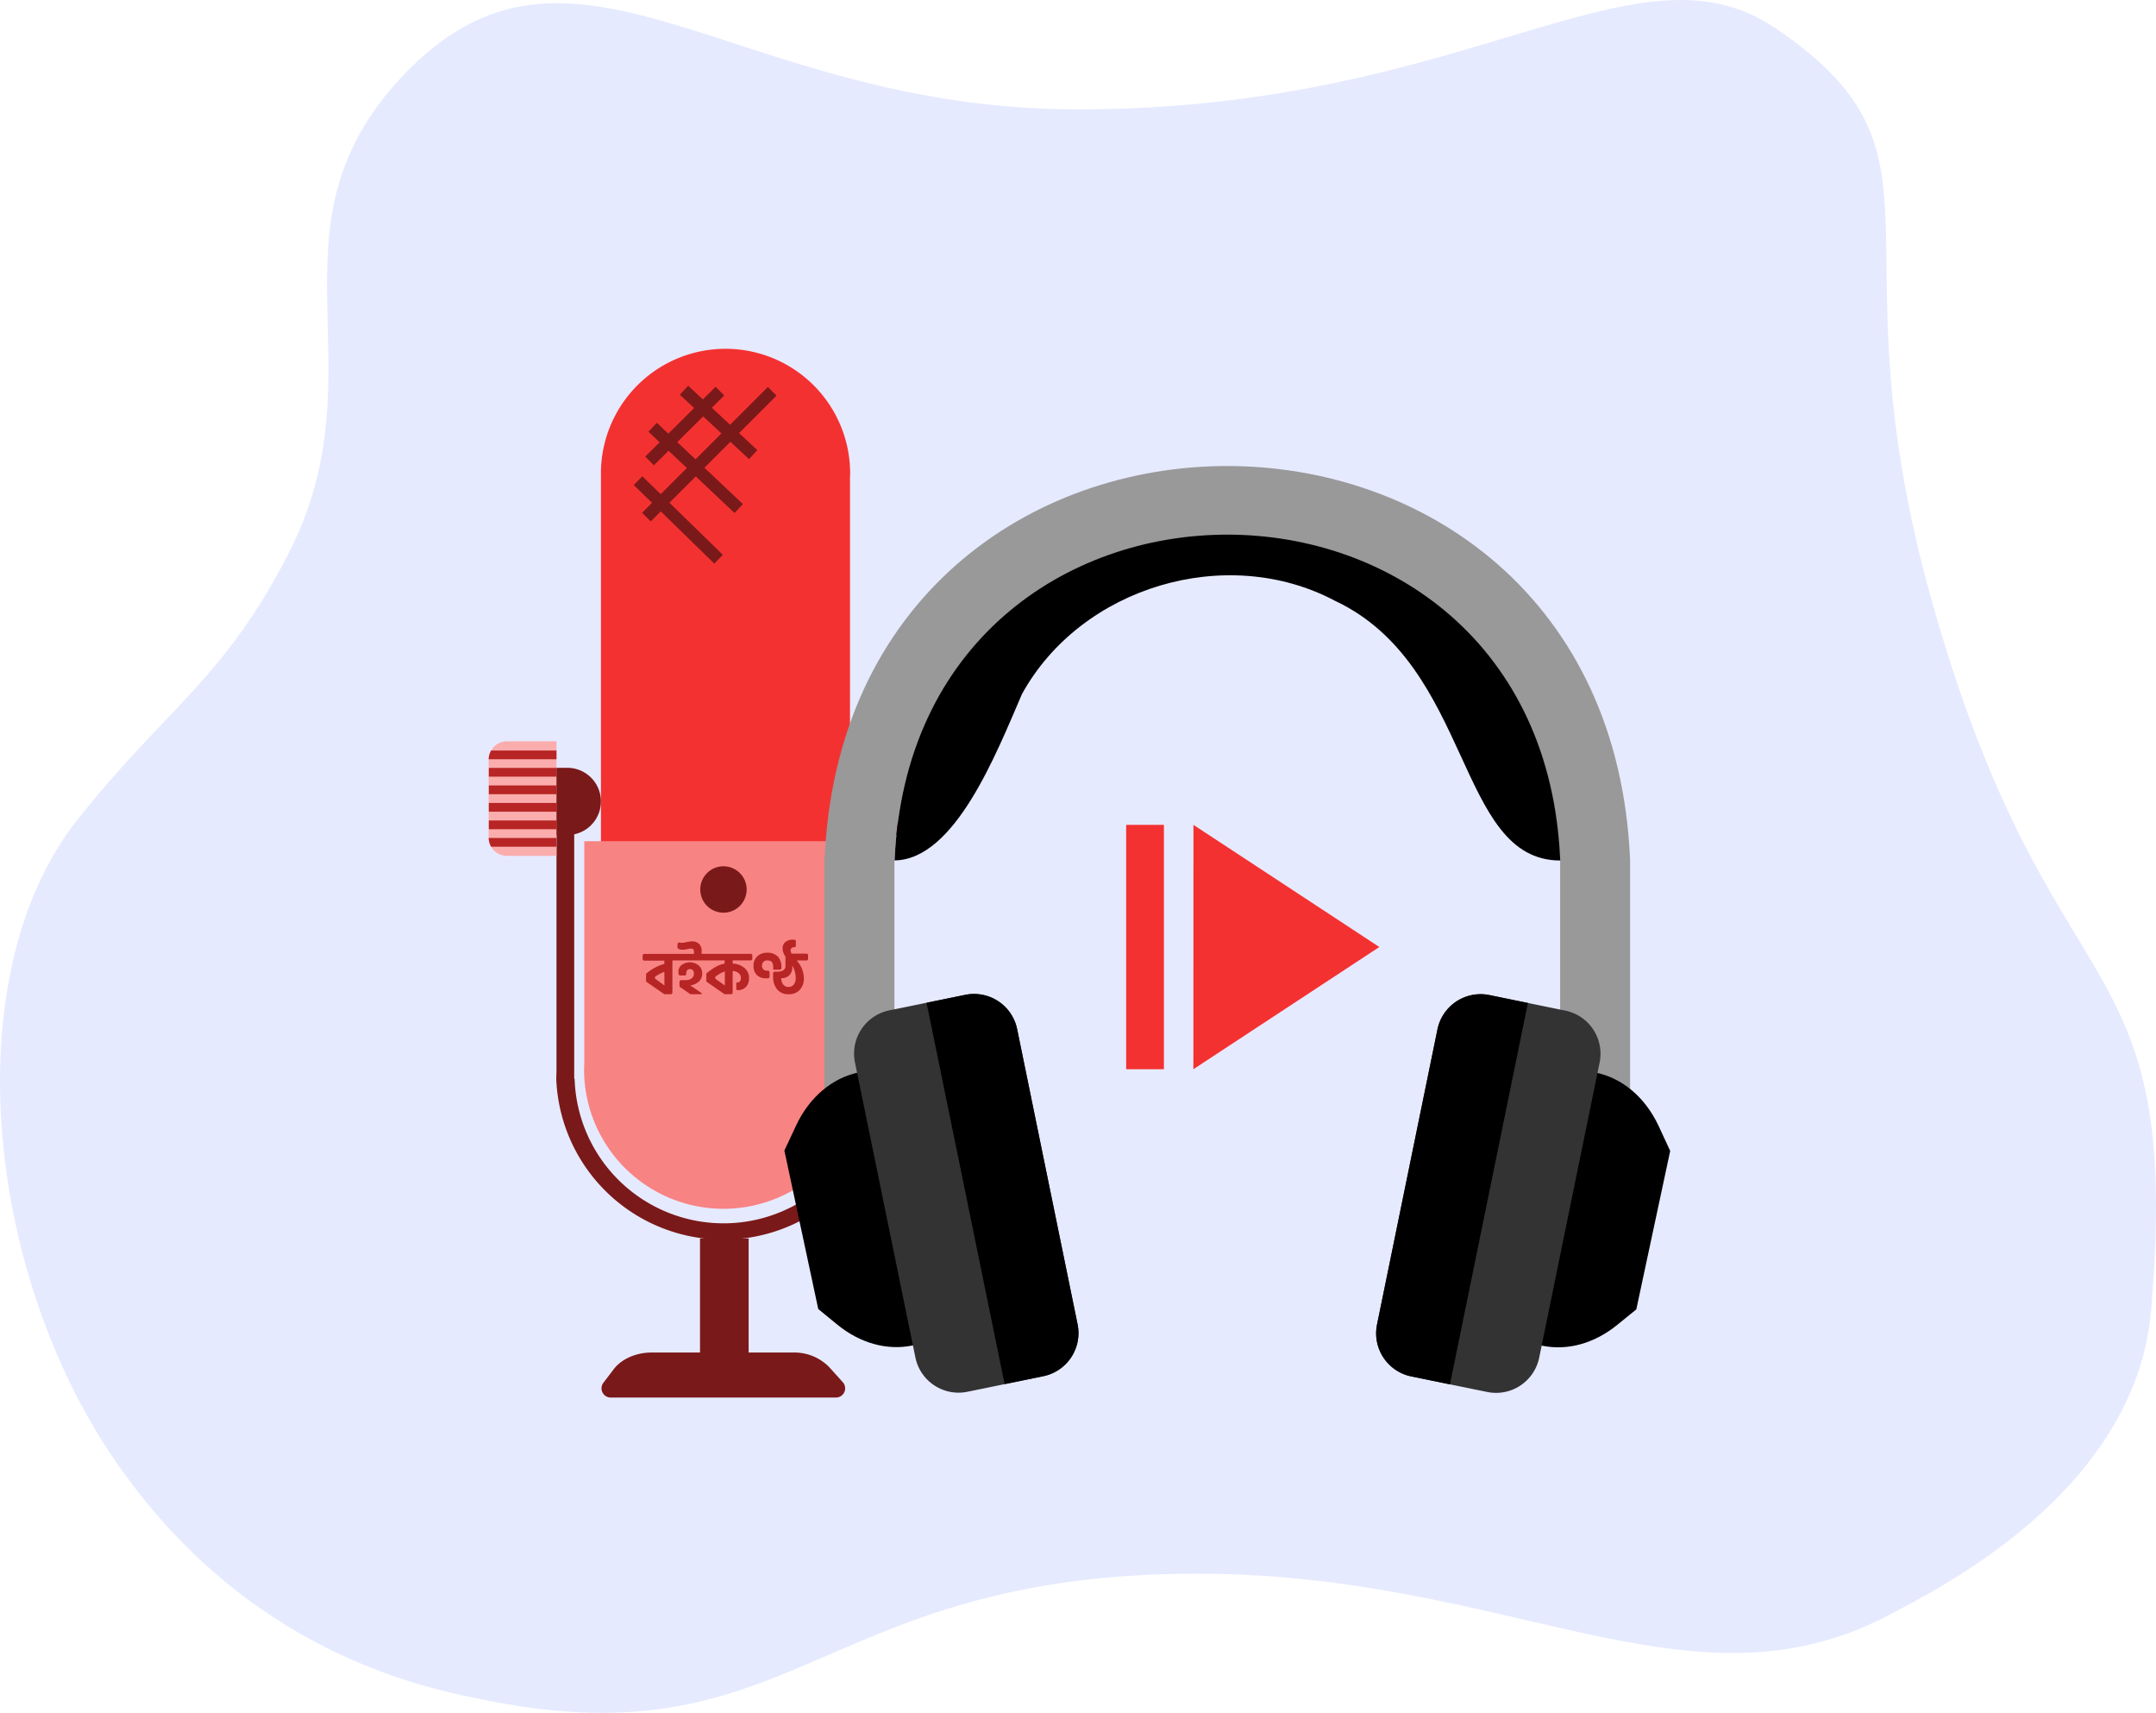 <svg xmlns="http://www.w3.org/2000/svg" viewBox="0 0 670.26 532.41"><defs><style>.cls-1{fill:#e6eaff;}.cls-2{fill:#7a1919;}.cls-3{fill:#f43131;}.cls-4{fill:#f88383;}.cls-5{fill:#fbadad;}.cls-6{fill:#b72525;}.cls-7{fill:#999;}.cls-8{fill:#333;}</style></defs><g id="Layer_2" data-name="Layer 2"><g id="Illustration"><g id="Layer_2-2" data-name="Layer 2"><path class="cls-1" d="M35.56,453.68c-40.39-59-49.32-151.19-11.41-199,27.32-34.48,45.36-43.26,65.6-82.74C119.09,114.65,80.65,71.27,124.81,24,178.24-33.1,227.65,34.11,335.28,34,457.08,34,508.2-20.85,552,8.79,610.5,48.45,568.68,73.1,600.5,186.54c37.14,132.4,78.23,102.94,68.24,220.72-4.8,56.65-67.11,87.1-81.28,94.62-62.23,33-118.06-13.07-216.46-12.73-116.1.4-123.82,58.29-219.08,39.51C131.87,524.71,76.87,514,35.56,453.68Z"/><path class="cls-2" d="M262,429.62l-4.26-4.72a15.12,15.12,0,0,0-11.18-4.49H232.74V384.94H217.62v35.47H202.55c-4.84,0-9.31,2-11.73,5.15l-3.23,4.24a2.86,2.86,0,0,0,2.27,4.6h70A2.86,2.86,0,0,0,262,429.62Z"/><path class="cls-3" d="M264.25,147.82V264H186.82V149.78c0-.66,0-1.33,0-2a38.74,38.74,0,1,1,77.47,0v0Z"/><path class="cls-2" d="M271.27,256.08v79.23h0a.53.53,0,0,1,0,.12,46.34,46.34,0,0,1-92.63,0v-.12h-.13V256.08H173v76.6c0,.88-.07,1.78-.07,2.67a52,52,0,0,0,103.92,0v0h0V256.08Z"/><path class="cls-4" d="M268.25,261.47v71.58h0v0a43.34,43.34,0,0,1-86.67,0c0-.75,0-1.5.06-2.24V261.47Z"/><path class="cls-2" d="M274.53,238.66h4.62a0,0,0,0,1,0,0v20.89a0,0,0,0,1,0,0h-4.62a10.44,10.44,0,0,1-10.44-10.44v0A10.44,10.44,0,0,1,274.53,238.66Z"/><path class="cls-2" d="M182.2,238.66h4.62a0,0,0,0,1,0,0v20.89a0,0,0,0,1,0,0H182.2a10.44,10.44,0,0,1-10.44-10.44v0A10.44,10.44,0,0,1,182.2,238.66Z" transform="translate(358.57 498.21) rotate(-180)"/><path class="cls-5" d="M151.91,236.13v24.18a.91.91,0,0,0,0,.17,5.71,5.71,0,0,0,5.71,5.55H173V230.41H157.63a5.71,5.71,0,0,0-5.71,5.56A.86.86,0,0,0,151.91,236.13Z"/><path class="cls-6" d="M151.92,236H173v-2.72H152.69A5.69,5.69,0,0,0,151.92,236Z"/><rect class="cls-6" x="151.97" y="238.7" width="21.06" height="2.72" transform="translate(325 480.11) rotate(180)"/><rect class="cls-6" x="151.97" y="244.14" width="21.06" height="2.72" transform="translate(325 491) rotate(180)"/><rect class="cls-6" x="151.97" y="249.59" width="21.06" height="2.72" transform="translate(325 501.89) rotate(180)"/><rect class="cls-6" x="151.97" y="255.03" width="21.06" height="2.72" transform="translate(325 512.78) rotate(180)"/><path class="cls-6" d="M151.92,260.48a5.66,5.66,0,0,0,.77,2.71H173v-2.71Z"/><path class="cls-2" d="M232.12,276.48a7.21,7.21,0,1,1-7.21-7.21A7.21,7.21,0,0,1,232.12,276.48Z"/><rect class="cls-2" x="197.47" y="130.5" width="30.81" height="3.81" transform="translate(-31.49 188.38) rotate(-44.78)"/><rect class="cls-2" x="192.86" y="139.27" width="55.31" height="3.81" transform="translate(-35.24 197.28) rotate(-45)"/><rect class="cls-2" x="221.48" y="116.61" width="3.81" height="29.38" transform="translate(-24.89 205.43) rotate(-47.07)"/><rect class="cls-2" x="214.36" y="127.03" width="3.81" height="36.8" transform="translate(-37.94 202.87) rotate(-46.65)"/><rect class="cls-2" x="208.97" y="144.12" width="3.81" height="34.97" transform="translate(-52.06 199.71) rotate(-45.71)"/><path class="cls-7" d="M506.78,267.68H485c-5.61-135-201.25-135.14-206.94,0H256.32C262.89,103.83,500.26,104,506.78,267.68Z"/><path d="M485.05,267.47c-32.36,0-27.16-60.62-70.06-80.74-33.69-17.85-78.88-4.37-97.28,29-8.1,18.79-20.87,51.43-39.6,51.72C283.8,132.34,479.44,132.51,485.05,267.47Z"/><rect class="cls-7" x="485.02" y="267.56" width="21.75" height="71.47"/><path d="M478.67,418.13l.8.16c7.89,1.62,16.27-.73,23.36-6.53L508.7,407l10.53-49.26L515.64,350c-4.16-8.9-11.25-14.91-19.62-16.62h0Z"/><path class="cls-8" d="M497.29,330.28,478.51,422a13.7,13.7,0,0,1-16.16,10.67l-23.6-4.83a13.68,13.68,0,0,1-10.66-16.16L446.87,320A13.7,13.7,0,0,1,463,309.29l23.6,4.84A13.68,13.68,0,0,1,497.29,330.28Z"/><path d="M475,311.75,450.76,430.3l-12-2.46a13.68,13.68,0,0,1-10.66-16.16L446.87,320A13.7,13.7,0,0,1,463,309.29Z"/><rect class="cls-7" x="256.31" y="267.49" width="21.75" height="71.47"/><path d="M284.42,418.06l-.81.17c-7.88,1.61-16.26-.73-23.35-6.53l-5.88-4.81-10.53-49.26,3.6-7.69c4.15-8.9,11.25-14.91,19.62-16.63h0Z"/><path class="cls-8" d="M265.79,330.22l18.79,91.72a13.7,13.7,0,0,0,16.16,10.67l23.6-4.84A13.68,13.68,0,0,0,335,411.62l-18.79-91.73a13.68,13.68,0,0,0-16.15-10.66l-23.6,4.83A13.71,13.71,0,0,0,265.79,330.22Z"/><path d="M288.05,311.69l24.27,118.54,12-2.46A13.68,13.68,0,0,0,335,411.62l-18.79-91.73a13.68,13.68,0,0,0-16.15-10.66Z"/><polygon class="cls-3" points="371.02 256.39 428.81 294.36 371 332.35 371.02 256.39"/><rect class="cls-3" x="350.1" y="256.39" width="11.74" height="75.96"/><path class="cls-6" d="M218.3,302.55a3.25,3.25,0,0,0-1.05-2.44,4.44,4.44,0,0,0-5.35-.18,2.68,2.68,0,0,0-1,2.13,4.23,4.23,0,0,0,.06.73.51.51,0,0,0,.51.42h1.38a.51.51,0,0,0,.51-.55v-.28a1.1,1.1,0,0,1,1.16-1.16,1.12,1.12,0,0,1,.87.36,1.36,1.36,0,0,1,.33,1,1.85,1.85,0,0,1-.66,1.51,2.9,2.9,0,0,1-1.93.56h-1.36a.51.51,0,0,0-.52.51v1.45a.24.24,0,0,0,.09.17l3.3,2.25a.2.2,0,0,0,.11,0H218a.19.19,0,0,0,.19-.18h0a.19.19,0,0,0-.09-.16l-3.52-2.4a5,5,0,0,0,2.71-1.21A3.27,3.27,0,0,0,218.3,302.55Z"/><path class="cls-6" d="M218.56,296.46h-.51a5.14,5.14,0,0,0,.08-.88,3,3,0,0,0-.79-2.19,3.1,3.1,0,0,0-2.27-.78,7.28,7.28,0,0,0-1.63.23,6.72,6.72,0,0,1-1.43.22,3,3,0,0,1-.75-.08.52.52,0,0,0-.64.5v1a.52.52,0,0,0,.3.47,3.36,3.36,0,0,0,1.33.26,6.78,6.78,0,0,0,1.35-.18,6.78,6.78,0,0,1,1.17-.18.91.91,0,0,1,.78.28,1.54,1.54,0,0,1,.19.86s0,.1,0,.23,0,.22,0,.28H200.3a.52.52,0,0,0-.52.52v1.07a.51.51,0,0,0,.52.51h6.24v1a15.25,15.25,0,0,0-5.61,3,.21.21,0,0,0-.08.16V305a.22.22,0,0,0,.09.17l5.58,3.86,0,0v0h2a.51.51,0,0,0,.52-.51v-10h16.24v1a8.93,8.93,0,0,0-2.86,1.06,22.56,22.56,0,0,0-2.75,1.94.21.21,0,0,0-.08.16V305a.2.2,0,0,0,.09.17l5.58,3.86,0,0v0h2a.51.51,0,0,0,.51-.51v-6.7a3,3,0,0,1,1.89.68,1.93,1.93,0,0,1,.67,1.52c0,.91-.42,1.37-1.24,1.37h0a.18.18,0,0,0-.19.19v1.8a.38.38,0,0,0,.39.39h0a3.44,3.44,0,0,0,2.62-1,3.83,3.83,0,0,0,.95-2.76,3.87,3.87,0,0,0-1.54-3.22,5.85,5.85,0,0,0-3.55-1.27v-1h5.59a.51.51,0,0,0,.52-.51V297a.52.52,0,0,0-.52-.52H218.56Zm-12,9.86-2.74-2a.52.52,0,0,1,0-.85,15.38,15.38,0,0,1,2.72-1.4Zm18.78,0-2.81-2a.52.52,0,0,1,0-.83,9.64,9.64,0,0,1,2.82-1.54Z"/><path class="cls-6" d="M242.59,301.35a.36.36,0,0,0,.32-.35h0a4.81,4.81,0,0,0-1-3.56,4.29,4.29,0,0,0-3.31-1.3,4.36,4.36,0,0,0-3.18,1.12,3.89,3.89,0,0,0-1.16,2.94,3.84,3.84,0,0,0,1.05,2.89,4,4,0,0,0,2.86,1l.61,0a.52.52,0,0,0,.46-.52v-1.33a.53.53,0,0,0-.54-.52h-.21a1.69,1.69,0,0,1-1.15-.39,1.43,1.43,0,0,1-.45-1.12,1.54,1.54,0,0,1,1.69-1.67c1.33,0,1.8.63,1.8,2.28,0,.17,0,.36,0,.55h0A15.28,15.28,0,0,0,242.59,301.35Z"/><path class="cls-6" d="M250.72,296.42h-4.61a2,2,0,0,1-.32-1c0-.64.4-1,1.22-1h0a.41.41,0,0,0,.41-.41v-1.4a.52.52,0,0,0-.47-.52l-.47,0a3.37,3.37,0,0,0-2.37.76,2.57,2.57,0,0,0-.82,2,4.43,4.43,0,0,0,.9,2.49V300a1.72,1.72,0,0,1-1.22,1.87h0a6.69,6.69,0,0,1-2.08.16.52.52,0,0,0-.54.48c0,.34,0,.68,0,1a6,6,0,0,0,1.27,4.05,4.41,4.41,0,0,0,3.56,1.48,4.47,4.47,0,0,0,3.47-1.38,5.13,5.13,0,0,0,1.26-3.6,8.39,8.39,0,0,0-1.92-5.15l-.28-.36h3a.51.51,0,0,0,.51-.52v-1.11A.51.51,0,0,0,250.72,296.42ZM246.79,306a1.9,1.9,0,0,1-1.64.77,2,2,0,0,1-1.66-.74,3.11,3.11,0,0,1-.6-2v0H243a3.22,3.22,0,0,0,2.42-.93,3.42,3.42,0,0,0,.9-2.48v-.5a8,8,0,0,1,1.05,4A3.19,3.19,0,0,1,246.79,306Z"/></g></g></g></svg>